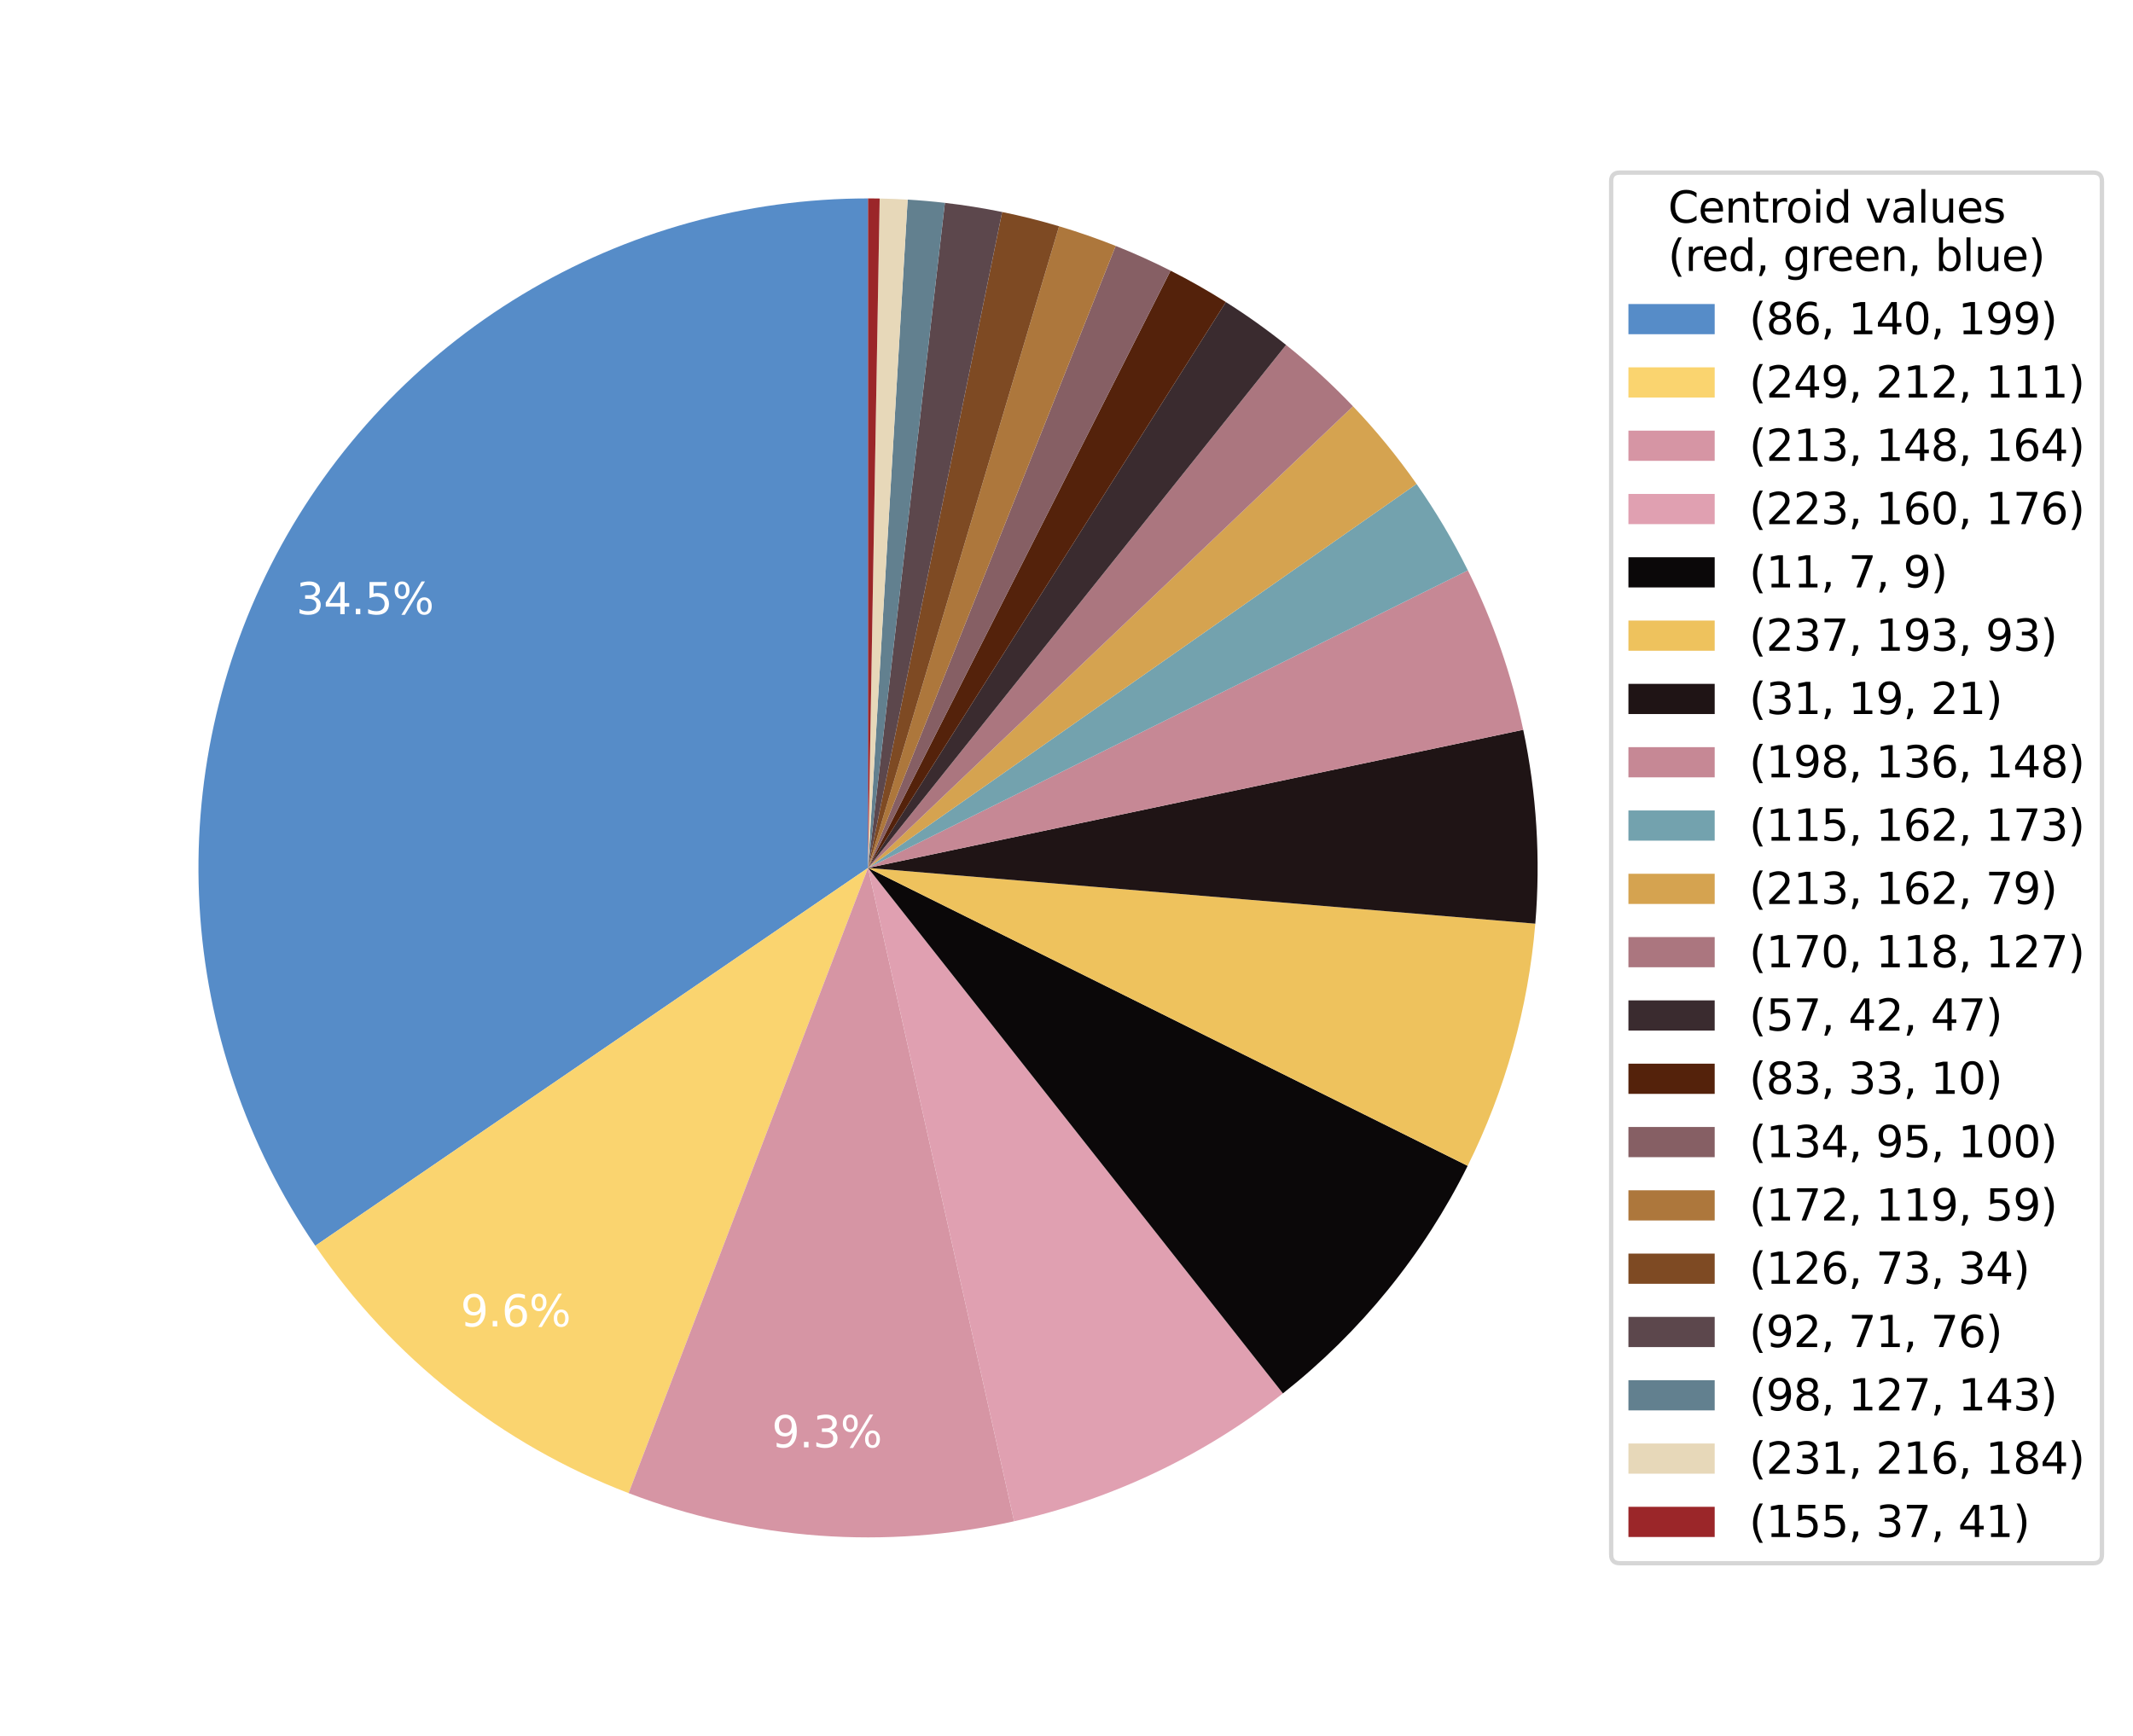 <?xml version="1.0" encoding="utf-8" standalone="no"?>
<!DOCTYPE svg PUBLIC "-//W3C//DTD SVG 1.1//EN"
  "http://www.w3.org/Graphics/SVG/1.1/DTD/svg11.dtd">
<svg xmlns:xlink="http://www.w3.org/1999/xlink" width="494.5pt" height="402.48pt" viewBox="0 0 494.5 402.48" xmlns="http://www.w3.org/2000/svg" version="1.1">
 <defs>
  <style type="text/css">*{stroke-linejoin: round; stroke-linecap: butt}</style>
 </defs>
 <g id="figure_1">
  <g id="patch_1">
   <path d="M 0 402.48 
L 494.5 402.48 
L 494.5 -0 
L 0 -0 
z
" style="fill: #ffffff"/>
  </g>
  <g id="axes_1">
   <g id="patch_2">
    <path d="M 201.24 46.008 
C 172.991 46.008 145.271 53.719 121.08 68.306 
C 96.889 82.893 77.133 103.811 63.95 128.795 
C 50.766 153.778 44.649 181.893 46.261 210.096 
C 47.872 238.298 57.152 265.533 73.096 288.853 
L 201.24 201.24 
z
" style="fill: #568cc8"/>
   </g>
   <g id="patch_3">
    <path d="M 73.096 288.853 
C 81.953 301.808 92.724 313.345 105.041 323.071 
C 117.358 332.796 131.078 340.598 145.734 346.209 
L 201.24 201.24 
z
" style="fill: #fad46f"/>
   </g>
   <g id="patch_4">
    <path d="M 145.734 346.209 
C 159.908 351.636 174.801 354.955 189.938 356.06 
C 205.074 357.165 220.291 356.044 235.103 352.734 
L 201.24 201.24 
z
" style="fill: #d695a4"/>
   </g>
   <g id="patch_5">
    <path d="M 235.103 352.734 
C 246.435 350.201 257.446 346.404 267.932 341.416 
C 278.417 336.427 288.309 330.278 297.423 323.083 
L 201.24 201.24 
z
" style="fill: #e0a0b1"/>
   </g>
   <g id="patch_6">
    <path d="M 297.423 323.083 
C 306.395 316.001 314.557 307.949 321.762 299.074 
C 328.966 290.199 335.168 280.556 340.254 270.319 
L 201.24 201.24 
z
" style="fill: #0b0809"/>
   </g>
   <g id="patch_7">
    <path d="M 340.254 270.319 
C 344.607 261.56 348.123 252.408 350.753 242.986 
C 353.384 233.565 355.118 223.916 355.933 214.168 
L 201.24 201.24 
z
" style="fill: #eec25d"/>
   </g>
   <g id="patch_8">
    <path d="M 355.933 214.168 
C 356.56 206.657 356.64 199.11 356.172 191.587 
C 355.703 184.064 354.687 176.585 353.132 169.21 
L 201.24 201.24 
z
" style="fill: #1f1415"/>
   </g>
   <g id="patch_9">
    <path d="M 353.132 169.21 
C 351.782 162.81 350.029 156.502 347.884 150.323 
C 345.738 144.144 343.205 138.107 340.298 132.248 
L 201.24 201.24 
z
" style="fill: #c68895"/>
   </g>
   <g id="patch_10">
    <path d="M 340.298 132.248 
C 338.57 128.765 336.711 125.348 334.727 122.005 
C 332.742 118.661 330.633 115.394 328.403 112.209 
L 201.24 201.24 
z
" style="fill: #73a2ae"/>
   </g>
   <g id="patch_11">
    <path d="M 328.403 112.209 
C 326.177 109.029 323.832 105.934 321.374 102.93 
C 318.916 99.927 316.346 97.016 313.67 94.205 
L 201.24 201.24 
z
" style="fill: #d5a350"/>
   </g>
   <g id="patch_12">
    <path d="M 313.67 94.205 
C 311.249 91.662 308.742 89.201 306.153 86.828 
C 303.565 84.454 300.897 82.17 298.154 79.977 
L 201.24 201.24 
z
" style="fill: #ab767f"/>
   </g>
   <g id="patch_13">
    <path d="M 298.154 79.977 
C 295.922 78.193 293.641 76.471 291.314 74.813 
C 288.987 73.156 286.614 71.562 284.199 70.035 
L 201.24 201.24 
z
" style="fill: #3a2b2f"/>
   </g>
   <g id="patch_14">
    <path d="M 284.199 70.035 
C 282.122 68.722 280.015 67.458 277.878 66.245 
C 275.741 65.032 273.576 63.87 271.384 62.76 
L 201.24 201.24 
z
" style="fill: #54220b"/>
   </g>
   <g id="patch_15">
    <path d="M 271.384 62.76 
C 269.306 61.707 267.206 60.702 265.083 59.744 
C 262.961 58.787 260.817 57.877 258.653 57.016 
L 201.24 201.24 
z
" style="fill: #865f64"/>
   </g>
   <g id="patch_16">
    <path d="M 258.653 57.016 
C 256.501 56.159 254.33 55.35 252.141 54.591 
C 249.953 53.831 247.747 53.12 245.527 52.46 
L 201.24 201.24 
z
" style="fill: #ad773c"/>
   </g>
   <g id="patch_17">
    <path d="M 245.527 52.46 
C 243.353 51.812 241.165 51.213 238.964 50.662 
C 236.763 50.11 234.551 49.607 232.328 49.153 
L 201.24 201.24 
z
" style="fill: #7e4a23"/>
   </g>
   <g id="patch_18">
    <path d="M 232.328 49.153 
C 230.133 48.704 227.928 48.303 225.715 47.95 
C 223.502 47.596 221.282 47.291 219.056 47.034 
L 201.24 201.24 
z
" style="fill: #5c474c"/>
   </g>
   <g id="patch_19">
    <path d="M 219.056 47.034 
C 217.621 46.868 216.184 46.722 214.745 46.597 
C 213.306 46.471 211.865 46.365 210.423 46.28 
L 201.24 201.24 
z
" style="fill: #62808f"/>
   </g>
   <g id="patch_20">
    <path d="M 210.423 46.28 
C 209.342 46.216 208.261 46.163 207.179 46.122 
C 206.098 46.08 205.016 46.05 203.933 46.031 
L 201.24 201.24 
z
" style="fill: #e7d8b9"/>
   </g>
   <g id="patch_21">
    <path d="M 203.933 46.031 
C 203.484 46.024 203.036 46.018 202.587 46.014 
C 202.138 46.01 201.689 46.008 201.24 46.008 
L 201.24 201.24 
z
" style="fill: #9b2629"/>
   </g>
   <g id="matplotlib.axis_1"/>
   <g id="matplotlib.axis_2"/>
   <g id="text_1">
    <!-- 34.5% -->
    <g style="fill: #ffffff" transform="translate(68.66 142.421) scale(0.1 -0.1)">
     <defs>
      <path id="DejaVuSans-33" d="M 2597 2516 
Q 3050 2419 3304 2112 
Q 3559 1806 3559 1356 
Q 3559 666 3084 287 
Q 2609 -91 1734 -91 
Q 1441 -91 1130 -33 
Q 819 25 488 141 
L 488 750 
Q 750 597 1062 519 
Q 1375 441 1716 441 
Q 2309 441 2620 675 
Q 2931 909 2931 1356 
Q 2931 1769 2642 2001 
Q 2353 2234 1838 2234 
L 1294 2234 
L 1294 2753 
L 1863 2753 
Q 2328 2753 2575 2939 
Q 2822 3125 2822 3475 
Q 2822 3834 2567 4026 
Q 2313 4219 1838 4219 
Q 1578 4219 1281 4162 
Q 984 4106 628 3988 
L 628 4550 
Q 988 4650 1302 4700 
Q 1616 4750 1894 4750 
Q 2613 4750 3031 4423 
Q 3450 4097 3450 3541 
Q 3450 3153 3228 2886 
Q 3006 2619 2597 2516 
z
" transform="scale(0.016)"/>
      <path id="DejaVuSans-34" d="M 2419 4116 
L 825 1625 
L 2419 1625 
L 2419 4116 
z
M 2253 4666 
L 3047 4666 
L 3047 1625 
L 3713 1625 
L 3713 1100 
L 3047 1100 
L 3047 0 
L 2419 0 
L 2419 1100 
L 313 1100 
L 313 1709 
L 2253 4666 
z
" transform="scale(0.016)"/>
      <path id="DejaVuSans-2e" d="M 684 794 
L 1344 794 
L 1344 0 
L 684 0 
L 684 794 
z
" transform="scale(0.016)"/>
      <path id="DejaVuSans-35" d="M 691 4666 
L 3169 4666 
L 3169 4134 
L 1269 4134 
L 1269 2991 
Q 1406 3038 1543 3061 
Q 1681 3084 1819 3084 
Q 2600 3084 3056 2656 
Q 3513 2228 3513 1497 
Q 3513 744 3044 326 
Q 2575 -91 1722 -91 
Q 1428 -91 1123 -41 
Q 819 9 494 109 
L 494 744 
Q 775 591 1075 516 
Q 1375 441 1709 441 
Q 2250 441 2565 725 
Q 2881 1009 2881 1497 
Q 2881 1984 2565 2268 
Q 2250 2553 1709 2553 
Q 1456 2553 1204 2497 
Q 953 2441 691 2322 
L 691 4666 
z
" transform="scale(0.016)"/>
      <path id="DejaVuSans-25" d="M 4653 2053 
Q 4381 2053 4226 1822 
Q 4072 1591 4072 1178 
Q 4072 772 4226 539 
Q 4381 306 4653 306 
Q 4919 306 5073 539 
Q 5228 772 5228 1178 
Q 5228 1588 5073 1820 
Q 4919 2053 4653 2053 
z
M 4653 2450 
Q 5147 2450 5437 2106 
Q 5728 1763 5728 1178 
Q 5728 594 5436 251 
Q 5144 -91 4653 -91 
Q 4153 -91 3862 251 
Q 3572 594 3572 1178 
Q 3572 1766 3864 2108 
Q 4156 2450 4653 2450 
z
M 1428 4353 
Q 1159 4353 1004 4120 
Q 850 3888 850 3481 
Q 850 3069 1003 2837 
Q 1156 2606 1428 2606 
Q 1700 2606 1854 2837 
Q 2009 3069 2009 3481 
Q 2009 3884 1853 4118 
Q 1697 4353 1428 4353 
z
M 4250 4750 
L 4750 4750 
L 1831 -91 
L 1331 -91 
L 4250 4750 
z
M 1428 4750 
Q 1922 4750 2215 4408 
Q 2509 4066 2509 3481 
Q 2509 2891 2217 2550 
Q 1925 2209 1428 2209 
Q 931 2209 642 2551 
Q 353 2894 353 3481 
Q 353 4063 643 4406 
Q 934 4750 1428 4750 
z
" transform="scale(0.016)"/>
     </defs>
     <use xlink:href="#DejaVuSans-33"/>
     <use xlink:href="#DejaVuSans-34" x="63.623"/>
     <use xlink:href="#DejaVuSans-2e" x="127.246"/>
     <use xlink:href="#DejaVuSans-35" x="159.033"/>
     <use xlink:href="#DejaVuSans-25" x="222.656"/>
    </g>
   </g>
   <g id="text_2">
    <!-- 9.6% -->
    <g style="fill: #ffffff" transform="translate(106.768 307.555) scale(0.1 -0.1)">
     <defs>
      <path id="DejaVuSans-39" d="M 703 97 
L 703 672 
Q 941 559 1184 500 
Q 1428 441 1663 441 
Q 2288 441 2617 861 
Q 2947 1281 2994 2138 
Q 2813 1869 2534 1725 
Q 2256 1581 1919 1581 
Q 1219 1581 811 2004 
Q 403 2428 403 3163 
Q 403 3881 828 4315 
Q 1253 4750 1959 4750 
Q 2769 4750 3195 4129 
Q 3622 3509 3622 2328 
Q 3622 1225 3098 567 
Q 2575 -91 1691 -91 
Q 1453 -91 1209 -44 
Q 966 3 703 97 
z
M 1959 2075 
Q 2384 2075 2632 2365 
Q 2881 2656 2881 3163 
Q 2881 3666 2632 3958 
Q 2384 4250 1959 4250 
Q 1534 4250 1286 3958 
Q 1038 3666 1038 3163 
Q 1038 2656 1286 2365 
Q 1534 2075 1959 2075 
z
" transform="scale(0.016)"/>
      <path id="DejaVuSans-36" d="M 2113 2584 
Q 1688 2584 1439 2293 
Q 1191 2003 1191 1497 
Q 1191 994 1439 701 
Q 1688 409 2113 409 
Q 2538 409 2786 701 
Q 3034 994 3034 1497 
Q 3034 2003 2786 2293 
Q 2538 2584 2113 2584 
z
M 3366 4563 
L 3366 3988 
Q 3128 4100 2886 4159 
Q 2644 4219 2406 4219 
Q 1781 4219 1451 3797 
Q 1122 3375 1075 2522 
Q 1259 2794 1537 2939 
Q 1816 3084 2150 3084 
Q 2853 3084 3261 2657 
Q 3669 2231 3669 1497 
Q 3669 778 3244 343 
Q 2819 -91 2113 -91 
Q 1303 -91 875 529 
Q 447 1150 447 2328 
Q 447 3434 972 4092 
Q 1497 4750 2381 4750 
Q 2619 4750 2861 4703 
Q 3103 4656 3366 4563 
z
" transform="scale(0.016)"/>
     </defs>
     <use xlink:href="#DejaVuSans-39"/>
     <use xlink:href="#DejaVuSans-2e" x="63.623"/>
     <use xlink:href="#DejaVuSans-36" x="95.41"/>
     <use xlink:href="#DejaVuSans-25" x="159.033"/>
    </g>
   </g>
   <g id="text_3">
    <!-- 9.3% -->
    <g style="fill: #ffffff" transform="translate(178.931 335.596) scale(0.1 -0.1)">
     <use xlink:href="#DejaVuSans-39"/>
     <use xlink:href="#DejaVuSans-2e" x="63.623"/>
     <use xlink:href="#DejaVuSans-33" x="95.41"/>
     <use xlink:href="#DejaVuSans-25" x="159.033"/>
    </g>
   </g>
   <g id="legend_1">
    <g id="patch_22">
     <path d="M 375.522 362.459 
L 485.3 362.459 
Q 487.3 362.459 487.3 360.459 
L 487.3 42.021 
Q 487.3 40.021 485.3 40.021 
L 375.522 40.021 
Q 373.522 40.021 373.522 42.021 
L 373.522 360.459 
Q 373.522 362.459 375.522 362.459 
z
" style="fill: #ffffff; opacity: 0.8; stroke: #cccccc; stroke-linejoin: miter"/>
    </g>
    <g id="text_4">
     <!-- Centroid values -->
     <g transform="translate(386.712 51.619) scale(0.1 -0.1)">
      <defs>
       <path id="DejaVuSans-43" d="M 4122 4306 
L 4122 3641 
Q 3803 3938 3442 4084 
Q 3081 4231 2675 4231 
Q 1875 4231 1450 3742 
Q 1025 3253 1025 2328 
Q 1025 1406 1450 917 
Q 1875 428 2675 428 
Q 3081 428 3442 575 
Q 3803 722 4122 1019 
L 4122 359 
Q 3791 134 3420 21 
Q 3050 -91 2638 -91 
Q 1578 -91 968 557 
Q 359 1206 359 2328 
Q 359 3453 968 4101 
Q 1578 4750 2638 4750 
Q 3056 4750 3426 4639 
Q 3797 4528 4122 4306 
z
" transform="scale(0.016)"/>
       <path id="DejaVuSans-65" d="M 3597 1894 
L 3597 1613 
L 953 1613 
Q 991 1019 1311 708 
Q 1631 397 2203 397 
Q 2534 397 2845 478 
Q 3156 559 3463 722 
L 3463 178 
Q 3153 47 2828 -22 
Q 2503 -91 2169 -91 
Q 1331 -91 842 396 
Q 353 884 353 1716 
Q 353 2575 817 3079 
Q 1281 3584 2069 3584 
Q 2775 3584 3186 3129 
Q 3597 2675 3597 1894 
z
M 3022 2063 
Q 3016 2534 2758 2815 
Q 2500 3097 2075 3097 
Q 1594 3097 1305 2825 
Q 1016 2553 972 2059 
L 3022 2063 
z
" transform="scale(0.016)"/>
       <path id="DejaVuSans-6e" d="M 3513 2113 
L 3513 0 
L 2938 0 
L 2938 2094 
Q 2938 2591 2744 2837 
Q 2550 3084 2163 3084 
Q 1697 3084 1428 2787 
Q 1159 2491 1159 1978 
L 1159 0 
L 581 0 
L 581 3500 
L 1159 3500 
L 1159 2956 
Q 1366 3272 1645 3428 
Q 1925 3584 2291 3584 
Q 2894 3584 3203 3211 
Q 3513 2838 3513 2113 
z
" transform="scale(0.016)"/>
       <path id="DejaVuSans-74" d="M 1172 4494 
L 1172 3500 
L 2356 3500 
L 2356 3053 
L 1172 3053 
L 1172 1153 
Q 1172 725 1289 603 
Q 1406 481 1766 481 
L 2356 481 
L 2356 0 
L 1766 0 
Q 1100 0 847 248 
Q 594 497 594 1153 
L 594 3053 
L 172 3053 
L 172 3500 
L 594 3500 
L 594 4494 
L 1172 4494 
z
" transform="scale(0.016)"/>
       <path id="DejaVuSans-72" d="M 2631 2963 
Q 2534 3019 2420 3045 
Q 2306 3072 2169 3072 
Q 1681 3072 1420 2755 
Q 1159 2438 1159 1844 
L 1159 0 
L 581 0 
L 581 3500 
L 1159 3500 
L 1159 2956 
Q 1341 3275 1631 3429 
Q 1922 3584 2338 3584 
Q 2397 3584 2469 3576 
Q 2541 3569 2628 3553 
L 2631 2963 
z
" transform="scale(0.016)"/>
       <path id="DejaVuSans-6f" d="M 1959 3097 
Q 1497 3097 1228 2736 
Q 959 2375 959 1747 
Q 959 1119 1226 758 
Q 1494 397 1959 397 
Q 2419 397 2687 759 
Q 2956 1122 2956 1747 
Q 2956 2369 2687 2733 
Q 2419 3097 1959 3097 
z
M 1959 3584 
Q 2709 3584 3137 3096 
Q 3566 2609 3566 1747 
Q 3566 888 3137 398 
Q 2709 -91 1959 -91 
Q 1206 -91 779 398 
Q 353 888 353 1747 
Q 353 2609 779 3096 
Q 1206 3584 1959 3584 
z
" transform="scale(0.016)"/>
       <path id="DejaVuSans-69" d="M 603 3500 
L 1178 3500 
L 1178 0 
L 603 0 
L 603 3500 
z
M 603 4863 
L 1178 4863 
L 1178 4134 
L 603 4134 
L 603 4863 
z
" transform="scale(0.016)"/>
       <path id="DejaVuSans-64" d="M 2906 2969 
L 2906 4863 
L 3481 4863 
L 3481 0 
L 2906 0 
L 2906 525 
Q 2725 213 2448 61 
Q 2172 -91 1784 -91 
Q 1150 -91 751 415 
Q 353 922 353 1747 
Q 353 2572 751 3078 
Q 1150 3584 1784 3584 
Q 2172 3584 2448 3432 
Q 2725 3281 2906 2969 
z
M 947 1747 
Q 947 1113 1208 752 
Q 1469 391 1925 391 
Q 2381 391 2643 752 
Q 2906 1113 2906 1747 
Q 2906 2381 2643 2742 
Q 2381 3103 1925 3103 
Q 1469 3103 1208 2742 
Q 947 2381 947 1747 
z
" transform="scale(0.016)"/>
       <path id="DejaVuSans-20" transform="scale(0.016)"/>
       <path id="DejaVuSans-76" d="M 191 3500 
L 800 3500 
L 1894 563 
L 2988 3500 
L 3597 3500 
L 2284 0 
L 1503 0 
L 191 3500 
z
" transform="scale(0.016)"/>
       <path id="DejaVuSans-61" d="M 2194 1759 
Q 1497 1759 1228 1600 
Q 959 1441 959 1056 
Q 959 750 1161 570 
Q 1363 391 1709 391 
Q 2188 391 2477 730 
Q 2766 1069 2766 1631 
L 2766 1759 
L 2194 1759 
z
M 3341 1997 
L 3341 0 
L 2766 0 
L 2766 531 
Q 2569 213 2275 61 
Q 1981 -91 1556 -91 
Q 1019 -91 701 211 
Q 384 513 384 1019 
Q 384 1609 779 1909 
Q 1175 2209 1959 2209 
L 2766 2209 
L 2766 2266 
Q 2766 2663 2505 2880 
Q 2244 3097 1772 3097 
Q 1472 3097 1187 3025 
Q 903 2953 641 2809 
L 641 3341 
Q 956 3463 1253 3523 
Q 1550 3584 1831 3584 
Q 2591 3584 2966 3190 
Q 3341 2797 3341 1997 
z
" transform="scale(0.016)"/>
       <path id="DejaVuSans-6c" d="M 603 4863 
L 1178 4863 
L 1178 0 
L 603 0 
L 603 4863 
z
" transform="scale(0.016)"/>
       <path id="DejaVuSans-75" d="M 544 1381 
L 544 3500 
L 1119 3500 
L 1119 1403 
Q 1119 906 1312 657 
Q 1506 409 1894 409 
Q 2359 409 2629 706 
Q 2900 1003 2900 1516 
L 2900 3500 
L 3475 3500 
L 3475 0 
L 2900 0 
L 2900 538 
Q 2691 219 2414 64 
Q 2138 -91 1772 -91 
Q 1169 -91 856 284 
Q 544 659 544 1381 
z
M 1991 3584 
L 1991 3584 
z
" transform="scale(0.016)"/>
       <path id="DejaVuSans-73" d="M 2834 3397 
L 2834 2853 
Q 2591 2978 2328 3040 
Q 2066 3103 1784 3103 
Q 1356 3103 1142 2972 
Q 928 2841 928 2578 
Q 928 2378 1081 2264 
Q 1234 2150 1697 2047 
L 1894 2003 
Q 2506 1872 2764 1633 
Q 3022 1394 3022 966 
Q 3022 478 2636 193 
Q 2250 -91 1575 -91 
Q 1294 -91 989 -36 
Q 684 19 347 128 
L 347 722 
Q 666 556 975 473 
Q 1284 391 1588 391 
Q 1994 391 2212 530 
Q 2431 669 2431 922 
Q 2431 1156 2273 1281 
Q 2116 1406 1581 1522 
L 1381 1569 
Q 847 1681 609 1914 
Q 372 2147 372 2553 
Q 372 3047 722 3315 
Q 1072 3584 1716 3584 
Q 2034 3584 2315 3537 
Q 2597 3491 2834 3397 
z
" transform="scale(0.016)"/>
      </defs>
      <use xlink:href="#DejaVuSans-43"/>
      <use xlink:href="#DejaVuSans-65" x="69.824"/>
      <use xlink:href="#DejaVuSans-6e" x="131.348"/>
      <use xlink:href="#DejaVuSans-74" x="194.727"/>
      <use xlink:href="#DejaVuSans-72" x="233.936"/>
      <use xlink:href="#DejaVuSans-6f" x="272.799"/>
      <use xlink:href="#DejaVuSans-69" x="333.98"/>
      <use xlink:href="#DejaVuSans-64" x="361.764"/>
      <use xlink:href="#DejaVuSans-20" x="425.24"/>
      <use xlink:href="#DejaVuSans-76" x="457.027"/>
      <use xlink:href="#DejaVuSans-61" x="516.207"/>
      <use xlink:href="#DejaVuSans-6c" x="577.486"/>
      <use xlink:href="#DejaVuSans-75" x="605.27"/>
      <use xlink:href="#DejaVuSans-65" x="668.648"/>
      <use xlink:href="#DejaVuSans-73" x="730.172"/>
     </g>
     <!-- (red, green, blue) -->
     <g transform="translate(386.712 62.817) scale(0.1 -0.1)">
      <defs>
       <path id="DejaVuSans-28" d="M 1984 4856 
Q 1566 4138 1362 3434 
Q 1159 2731 1159 2009 
Q 1159 1288 1364 580 
Q 1569 -128 1984 -844 
L 1484 -844 
Q 1016 -109 783 600 
Q 550 1309 550 2009 
Q 550 2706 781 3412 
Q 1013 4119 1484 4856 
L 1984 4856 
z
" transform="scale(0.016)"/>
       <path id="DejaVuSans-2c" d="M 750 794 
L 1409 794 
L 1409 256 
L 897 -744 
L 494 -744 
L 750 256 
L 750 794 
z
" transform="scale(0.016)"/>
       <path id="DejaVuSans-67" d="M 2906 1791 
Q 2906 2416 2648 2759 
Q 2391 3103 1925 3103 
Q 1463 3103 1205 2759 
Q 947 2416 947 1791 
Q 947 1169 1205 825 
Q 1463 481 1925 481 
Q 2391 481 2648 825 
Q 2906 1169 2906 1791 
z
M 3481 434 
Q 3481 -459 3084 -895 
Q 2688 -1331 1869 -1331 
Q 1566 -1331 1297 -1286 
Q 1028 -1241 775 -1147 
L 775 -588 
Q 1028 -725 1275 -790 
Q 1522 -856 1778 -856 
Q 2344 -856 2625 -561 
Q 2906 -266 2906 331 
L 2906 616 
Q 2728 306 2450 153 
Q 2172 0 1784 0 
Q 1141 0 747 490 
Q 353 981 353 1791 
Q 353 2603 747 3093 
Q 1141 3584 1784 3584 
Q 2172 3584 2450 3431 
Q 2728 3278 2906 2969 
L 2906 3500 
L 3481 3500 
L 3481 434 
z
" transform="scale(0.016)"/>
       <path id="DejaVuSans-62" d="M 3116 1747 
Q 3116 2381 2855 2742 
Q 2594 3103 2138 3103 
Q 1681 3103 1420 2742 
Q 1159 2381 1159 1747 
Q 1159 1113 1420 752 
Q 1681 391 2138 391 
Q 2594 391 2855 752 
Q 3116 1113 3116 1747 
z
M 1159 2969 
Q 1341 3281 1617 3432 
Q 1894 3584 2278 3584 
Q 2916 3584 3314 3078 
Q 3713 2572 3713 1747 
Q 3713 922 3314 415 
Q 2916 -91 2278 -91 
Q 1894 -91 1617 61 
Q 1341 213 1159 525 
L 1159 0 
L 581 0 
L 581 4863 
L 1159 4863 
L 1159 2969 
z
" transform="scale(0.016)"/>
       <path id="DejaVuSans-29" d="M 513 4856 
L 1013 4856 
Q 1481 4119 1714 3412 
Q 1947 2706 1947 2009 
Q 1947 1309 1714 600 
Q 1481 -109 1013 -844 
L 513 -844 
Q 928 -128 1133 580 
Q 1338 1288 1338 2009 
Q 1338 2731 1133 3434 
Q 928 4138 513 4856 
z
" transform="scale(0.016)"/>
      </defs>
      <use xlink:href="#DejaVuSans-28"/>
      <use xlink:href="#DejaVuSans-72" x="39.014"/>
      <use xlink:href="#DejaVuSans-65" x="77.877"/>
      <use xlink:href="#DejaVuSans-64" x="139.4"/>
      <use xlink:href="#DejaVuSans-2c" x="202.877"/>
      <use xlink:href="#DejaVuSans-20" x="234.664"/>
      <use xlink:href="#DejaVuSans-67" x="266.451"/>
      <use xlink:href="#DejaVuSans-72" x="329.928"/>
      <use xlink:href="#DejaVuSans-65" x="368.791"/>
      <use xlink:href="#DejaVuSans-65" x="430.314"/>
      <use xlink:href="#DejaVuSans-6e" x="491.838"/>
      <use xlink:href="#DejaVuSans-2c" x="555.217"/>
      <use xlink:href="#DejaVuSans-20" x="587.004"/>
      <use xlink:href="#DejaVuSans-62" x="618.791"/>
      <use xlink:href="#DejaVuSans-6c" x="682.268"/>
      <use xlink:href="#DejaVuSans-75" x="710.051"/>
      <use xlink:href="#DejaVuSans-65" x="773.43"/>
      <use xlink:href="#DejaVuSans-29" x="834.953"/>
     </g>
    </g>
    <g id="patch_23">
     <path d="M 377.522 77.495 
L 397.522 77.495 
L 397.522 70.495 
L 377.522 70.495 
z
" style="fill: #568cc8"/>
    </g>
    <g id="text_5">
     <!-- (86, 140, 199) -->
     <g transform="translate(405.522 77.495) scale(0.1 -0.1)">
      <defs>
       <path id="DejaVuSans-38" d="M 2034 2216 
Q 1584 2216 1326 1975 
Q 1069 1734 1069 1313 
Q 1069 891 1326 650 
Q 1584 409 2034 409 
Q 2484 409 2743 651 
Q 3003 894 3003 1313 
Q 3003 1734 2745 1975 
Q 2488 2216 2034 2216 
z
M 1403 2484 
Q 997 2584 770 2862 
Q 544 3141 544 3541 
Q 544 4100 942 4425 
Q 1341 4750 2034 4750 
Q 2731 4750 3128 4425 
Q 3525 4100 3525 3541 
Q 3525 3141 3298 2862 
Q 3072 2584 2669 2484 
Q 3125 2378 3379 2068 
Q 3634 1759 3634 1313 
Q 3634 634 3220 271 
Q 2806 -91 2034 -91 
Q 1263 -91 848 271 
Q 434 634 434 1313 
Q 434 1759 690 2068 
Q 947 2378 1403 2484 
z
M 1172 3481 
Q 1172 3119 1398 2916 
Q 1625 2713 2034 2713 
Q 2441 2713 2670 2916 
Q 2900 3119 2900 3481 
Q 2900 3844 2670 4047 
Q 2441 4250 2034 4250 
Q 1625 4250 1398 4047 
Q 1172 3844 1172 3481 
z
" transform="scale(0.016)"/>
       <path id="DejaVuSans-31" d="M 794 531 
L 1825 531 
L 1825 4091 
L 703 3866 
L 703 4441 
L 1819 4666 
L 2450 4666 
L 2450 531 
L 3481 531 
L 3481 0 
L 794 0 
L 794 531 
z
" transform="scale(0.016)"/>
       <path id="DejaVuSans-30" d="M 2034 4250 
Q 1547 4250 1301 3770 
Q 1056 3291 1056 2328 
Q 1056 1369 1301 889 
Q 1547 409 2034 409 
Q 2525 409 2770 889 
Q 3016 1369 3016 2328 
Q 3016 3291 2770 3770 
Q 2525 4250 2034 4250 
z
M 2034 4750 
Q 2819 4750 3233 4129 
Q 3647 3509 3647 2328 
Q 3647 1150 3233 529 
Q 2819 -91 2034 -91 
Q 1250 -91 836 529 
Q 422 1150 422 2328 
Q 422 3509 836 4129 
Q 1250 4750 2034 4750 
z
" transform="scale(0.016)"/>
      </defs>
      <use xlink:href="#DejaVuSans-28"/>
      <use xlink:href="#DejaVuSans-38" x="39.014"/>
      <use xlink:href="#DejaVuSans-36" x="102.637"/>
      <use xlink:href="#DejaVuSans-2c" x="166.26"/>
      <use xlink:href="#DejaVuSans-20" x="198.047"/>
      <use xlink:href="#DejaVuSans-31" x="229.834"/>
      <use xlink:href="#DejaVuSans-34" x="293.457"/>
      <use xlink:href="#DejaVuSans-30" x="357.08"/>
      <use xlink:href="#DejaVuSans-2c" x="420.703"/>
      <use xlink:href="#DejaVuSans-20" x="452.49"/>
      <use xlink:href="#DejaVuSans-31" x="484.277"/>
      <use xlink:href="#DejaVuSans-39" x="547.9"/>
      <use xlink:href="#DejaVuSans-39" x="611.523"/>
      <use xlink:href="#DejaVuSans-29" x="675.146"/>
     </g>
    </g>
    <g id="patch_24">
     <path d="M 377.522 92.173 
L 397.522 92.173 
L 397.522 85.173 
L 377.522 85.173 
z
" style="fill: #fad46f"/>
    </g>
    <g id="text_6">
     <!-- (249, 212, 111) -->
     <g transform="translate(405.522 92.173) scale(0.1 -0.1)">
      <defs>
       <path id="DejaVuSans-32" d="M 1228 531 
L 3431 531 
L 3431 0 
L 469 0 
L 469 531 
Q 828 903 1448 1529 
Q 2069 2156 2228 2338 
Q 2531 2678 2651 2914 
Q 2772 3150 2772 3378 
Q 2772 3750 2511 3984 
Q 2250 4219 1831 4219 
Q 1534 4219 1204 4116 
Q 875 4013 500 3803 
L 500 4441 
Q 881 4594 1212 4672 
Q 1544 4750 1819 4750 
Q 2544 4750 2975 4387 
Q 3406 4025 3406 3419 
Q 3406 3131 3298 2873 
Q 3191 2616 2906 2266 
Q 2828 2175 2409 1742 
Q 1991 1309 1228 531 
z
" transform="scale(0.016)"/>
      </defs>
      <use xlink:href="#DejaVuSans-28"/>
      <use xlink:href="#DejaVuSans-32" x="39.014"/>
      <use xlink:href="#DejaVuSans-34" x="102.637"/>
      <use xlink:href="#DejaVuSans-39" x="166.26"/>
      <use xlink:href="#DejaVuSans-2c" x="229.883"/>
      <use xlink:href="#DejaVuSans-20" x="261.67"/>
      <use xlink:href="#DejaVuSans-32" x="293.457"/>
      <use xlink:href="#DejaVuSans-31" x="357.08"/>
      <use xlink:href="#DejaVuSans-32" x="420.703"/>
      <use xlink:href="#DejaVuSans-2c" x="484.326"/>
      <use xlink:href="#DejaVuSans-20" x="516.113"/>
      <use xlink:href="#DejaVuSans-31" x="547.9"/>
      <use xlink:href="#DejaVuSans-31" x="611.523"/>
      <use xlink:href="#DejaVuSans-31" x="675.146"/>
      <use xlink:href="#DejaVuSans-29" x="738.77"/>
     </g>
    </g>
    <g id="patch_25">
     <path d="M 377.522 106.851 
L 397.522 106.851 
L 397.522 99.851 
L 377.522 99.851 
z
" style="fill: #d695a4"/>
    </g>
    <g id="text_7">
     <!-- (213, 148, 164) -->
     <g transform="translate(405.522 106.851) scale(0.1 -0.1)">
      <use xlink:href="#DejaVuSans-28"/>
      <use xlink:href="#DejaVuSans-32" x="39.014"/>
      <use xlink:href="#DejaVuSans-31" x="102.637"/>
      <use xlink:href="#DejaVuSans-33" x="166.26"/>
      <use xlink:href="#DejaVuSans-2c" x="229.883"/>
      <use xlink:href="#DejaVuSans-20" x="261.67"/>
      <use xlink:href="#DejaVuSans-31" x="293.457"/>
      <use xlink:href="#DejaVuSans-34" x="357.08"/>
      <use xlink:href="#DejaVuSans-38" x="420.703"/>
      <use xlink:href="#DejaVuSans-2c" x="484.326"/>
      <use xlink:href="#DejaVuSans-20" x="516.113"/>
      <use xlink:href="#DejaVuSans-31" x="547.9"/>
      <use xlink:href="#DejaVuSans-36" x="611.523"/>
      <use xlink:href="#DejaVuSans-34" x="675.146"/>
      <use xlink:href="#DejaVuSans-29" x="738.77"/>
     </g>
    </g>
    <g id="patch_26">
     <path d="M 377.522 121.53 
L 397.522 121.53 
L 397.522 114.53 
L 377.522 114.53 
z
" style="fill: #e0a0b1"/>
    </g>
    <g id="text_8">
     <!-- (223, 160, 176) -->
     <g transform="translate(405.522 121.53) scale(0.1 -0.1)">
      <defs>
       <path id="DejaVuSans-37" d="M 525 4666 
L 3525 4666 
L 3525 4397 
L 1831 0 
L 1172 0 
L 2766 4134 
L 525 4134 
L 525 4666 
z
" transform="scale(0.016)"/>
      </defs>
      <use xlink:href="#DejaVuSans-28"/>
      <use xlink:href="#DejaVuSans-32" x="39.014"/>
      <use xlink:href="#DejaVuSans-32" x="102.637"/>
      <use xlink:href="#DejaVuSans-33" x="166.26"/>
      <use xlink:href="#DejaVuSans-2c" x="229.883"/>
      <use xlink:href="#DejaVuSans-20" x="261.67"/>
      <use xlink:href="#DejaVuSans-31" x="293.457"/>
      <use xlink:href="#DejaVuSans-36" x="357.08"/>
      <use xlink:href="#DejaVuSans-30" x="420.703"/>
      <use xlink:href="#DejaVuSans-2c" x="484.326"/>
      <use xlink:href="#DejaVuSans-20" x="516.113"/>
      <use xlink:href="#DejaVuSans-31" x="547.9"/>
      <use xlink:href="#DejaVuSans-37" x="611.523"/>
      <use xlink:href="#DejaVuSans-36" x="675.146"/>
      <use xlink:href="#DejaVuSans-29" x="738.77"/>
     </g>
    </g>
    <g id="patch_27">
     <path d="M 377.522 136.208 
L 397.522 136.208 
L 397.522 129.208 
L 377.522 129.208 
z
" style="fill: #0b0809"/>
    </g>
    <g id="text_9">
     <!-- (11, 7, 9) -->
     <g transform="translate(405.522 136.208) scale(0.1 -0.1)">
      <use xlink:href="#DejaVuSans-28"/>
      <use xlink:href="#DejaVuSans-31" x="39.014"/>
      <use xlink:href="#DejaVuSans-31" x="102.637"/>
      <use xlink:href="#DejaVuSans-2c" x="166.26"/>
      <use xlink:href="#DejaVuSans-20" x="198.047"/>
      <use xlink:href="#DejaVuSans-37" x="229.834"/>
      <use xlink:href="#DejaVuSans-2c" x="293.457"/>
      <use xlink:href="#DejaVuSans-20" x="325.244"/>
      <use xlink:href="#DejaVuSans-39" x="357.031"/>
      <use xlink:href="#DejaVuSans-29" x="420.654"/>
     </g>
    </g>
    <g id="patch_28">
     <path d="M 377.522 150.886 
L 397.522 150.886 
L 397.522 143.886 
L 377.522 143.886 
z
" style="fill: #eec25d"/>
    </g>
    <g id="text_10">
     <!-- (237, 193, 93) -->
     <g transform="translate(405.522 150.886) scale(0.1 -0.1)">
      <use xlink:href="#DejaVuSans-28"/>
      <use xlink:href="#DejaVuSans-32" x="39.014"/>
      <use xlink:href="#DejaVuSans-33" x="102.637"/>
      <use xlink:href="#DejaVuSans-37" x="166.26"/>
      <use xlink:href="#DejaVuSans-2c" x="229.883"/>
      <use xlink:href="#DejaVuSans-20" x="261.67"/>
      <use xlink:href="#DejaVuSans-31" x="293.457"/>
      <use xlink:href="#DejaVuSans-39" x="357.08"/>
      <use xlink:href="#DejaVuSans-33" x="420.703"/>
      <use xlink:href="#DejaVuSans-2c" x="484.326"/>
      <use xlink:href="#DejaVuSans-20" x="516.113"/>
      <use xlink:href="#DejaVuSans-39" x="547.9"/>
      <use xlink:href="#DejaVuSans-33" x="611.523"/>
      <use xlink:href="#DejaVuSans-29" x="675.146"/>
     </g>
    </g>
    <g id="patch_29">
     <path d="M 377.522 165.564 
L 397.522 165.564 
L 397.522 158.564 
L 377.522 158.564 
z
" style="fill: #1f1415"/>
    </g>
    <g id="text_11">
     <!-- (31, 19, 21) -->
     <g transform="translate(405.522 165.564) scale(0.1 -0.1)">
      <use xlink:href="#DejaVuSans-28"/>
      <use xlink:href="#DejaVuSans-33" x="39.014"/>
      <use xlink:href="#DejaVuSans-31" x="102.637"/>
      <use xlink:href="#DejaVuSans-2c" x="166.26"/>
      <use xlink:href="#DejaVuSans-20" x="198.047"/>
      <use xlink:href="#DejaVuSans-31" x="229.834"/>
      <use xlink:href="#DejaVuSans-39" x="293.457"/>
      <use xlink:href="#DejaVuSans-2c" x="357.08"/>
      <use xlink:href="#DejaVuSans-20" x="388.867"/>
      <use xlink:href="#DejaVuSans-32" x="420.654"/>
      <use xlink:href="#DejaVuSans-31" x="484.277"/>
      <use xlink:href="#DejaVuSans-29" x="547.9"/>
     </g>
    </g>
    <g id="patch_30">
     <path d="M 377.522 180.242 
L 397.522 180.242 
L 397.522 173.242 
L 377.522 173.242 
z
" style="fill: #c68895"/>
    </g>
    <g id="text_12">
     <!-- (198, 136, 148) -->
     <g transform="translate(405.522 180.242) scale(0.1 -0.1)">
      <use xlink:href="#DejaVuSans-28"/>
      <use xlink:href="#DejaVuSans-31" x="39.014"/>
      <use xlink:href="#DejaVuSans-39" x="102.637"/>
      <use xlink:href="#DejaVuSans-38" x="166.26"/>
      <use xlink:href="#DejaVuSans-2c" x="229.883"/>
      <use xlink:href="#DejaVuSans-20" x="261.67"/>
      <use xlink:href="#DejaVuSans-31" x="293.457"/>
      <use xlink:href="#DejaVuSans-33" x="357.08"/>
      <use xlink:href="#DejaVuSans-36" x="420.703"/>
      <use xlink:href="#DejaVuSans-2c" x="484.326"/>
      <use xlink:href="#DejaVuSans-20" x="516.113"/>
      <use xlink:href="#DejaVuSans-31" x="547.9"/>
      <use xlink:href="#DejaVuSans-34" x="611.523"/>
      <use xlink:href="#DejaVuSans-38" x="675.146"/>
      <use xlink:href="#DejaVuSans-29" x="738.77"/>
     </g>
    </g>
    <g id="patch_31">
     <path d="M 377.522 194.92 
L 397.522 194.92 
L 397.522 187.92 
L 377.522 187.92 
z
" style="fill: #73a2ae"/>
    </g>
    <g id="text_13">
     <!-- (115, 162, 173) -->
     <g transform="translate(405.522 194.92) scale(0.1 -0.1)">
      <use xlink:href="#DejaVuSans-28"/>
      <use xlink:href="#DejaVuSans-31" x="39.014"/>
      <use xlink:href="#DejaVuSans-31" x="102.637"/>
      <use xlink:href="#DejaVuSans-35" x="166.26"/>
      <use xlink:href="#DejaVuSans-2c" x="229.883"/>
      <use xlink:href="#DejaVuSans-20" x="261.67"/>
      <use xlink:href="#DejaVuSans-31" x="293.457"/>
      <use xlink:href="#DejaVuSans-36" x="357.08"/>
      <use xlink:href="#DejaVuSans-32" x="420.703"/>
      <use xlink:href="#DejaVuSans-2c" x="484.326"/>
      <use xlink:href="#DejaVuSans-20" x="516.113"/>
      <use xlink:href="#DejaVuSans-31" x="547.9"/>
      <use xlink:href="#DejaVuSans-37" x="611.523"/>
      <use xlink:href="#DejaVuSans-33" x="675.146"/>
      <use xlink:href="#DejaVuSans-29" x="738.77"/>
     </g>
    </g>
    <g id="patch_32">
     <path d="M 377.522 209.598 
L 397.522 209.598 
L 397.522 202.598 
L 377.522 202.598 
z
" style="fill: #d5a350"/>
    </g>
    <g id="text_14">
     <!-- (213, 162, 79) -->
     <g transform="translate(405.522 209.598) scale(0.1 -0.1)">
      <use xlink:href="#DejaVuSans-28"/>
      <use xlink:href="#DejaVuSans-32" x="39.014"/>
      <use xlink:href="#DejaVuSans-31" x="102.637"/>
      <use xlink:href="#DejaVuSans-33" x="166.26"/>
      <use xlink:href="#DejaVuSans-2c" x="229.883"/>
      <use xlink:href="#DejaVuSans-20" x="261.67"/>
      <use xlink:href="#DejaVuSans-31" x="293.457"/>
      <use xlink:href="#DejaVuSans-36" x="357.08"/>
      <use xlink:href="#DejaVuSans-32" x="420.703"/>
      <use xlink:href="#DejaVuSans-2c" x="484.326"/>
      <use xlink:href="#DejaVuSans-20" x="516.113"/>
      <use xlink:href="#DejaVuSans-37" x="547.9"/>
      <use xlink:href="#DejaVuSans-39" x="611.523"/>
      <use xlink:href="#DejaVuSans-29" x="675.146"/>
     </g>
    </g>
    <g id="patch_33">
     <path d="M 377.522 224.276 
L 397.522 224.276 
L 397.522 217.276 
L 377.522 217.276 
z
" style="fill: #ab767f"/>
    </g>
    <g id="text_15">
     <!-- (170, 118, 127) -->
     <g transform="translate(405.522 224.276) scale(0.1 -0.1)">
      <use xlink:href="#DejaVuSans-28"/>
      <use xlink:href="#DejaVuSans-31" x="39.014"/>
      <use xlink:href="#DejaVuSans-37" x="102.637"/>
      <use xlink:href="#DejaVuSans-30" x="166.26"/>
      <use xlink:href="#DejaVuSans-2c" x="229.883"/>
      <use xlink:href="#DejaVuSans-20" x="261.67"/>
      <use xlink:href="#DejaVuSans-31" x="293.457"/>
      <use xlink:href="#DejaVuSans-31" x="357.08"/>
      <use xlink:href="#DejaVuSans-38" x="420.703"/>
      <use xlink:href="#DejaVuSans-2c" x="484.326"/>
      <use xlink:href="#DejaVuSans-20" x="516.113"/>
      <use xlink:href="#DejaVuSans-31" x="547.9"/>
      <use xlink:href="#DejaVuSans-32" x="611.523"/>
      <use xlink:href="#DejaVuSans-37" x="675.146"/>
      <use xlink:href="#DejaVuSans-29" x="738.77"/>
     </g>
    </g>
    <g id="patch_34">
     <path d="M 377.522 238.955 
L 397.522 238.955 
L 397.522 231.955 
L 377.522 231.955 
z
" style="fill: #3a2b2f"/>
    </g>
    <g id="text_16">
     <!-- (57, 42, 47) -->
     <g transform="translate(405.522 238.955) scale(0.1 -0.1)">
      <use xlink:href="#DejaVuSans-28"/>
      <use xlink:href="#DejaVuSans-35" x="39.014"/>
      <use xlink:href="#DejaVuSans-37" x="102.637"/>
      <use xlink:href="#DejaVuSans-2c" x="166.26"/>
      <use xlink:href="#DejaVuSans-20" x="198.047"/>
      <use xlink:href="#DejaVuSans-34" x="229.834"/>
      <use xlink:href="#DejaVuSans-32" x="293.457"/>
      <use xlink:href="#DejaVuSans-2c" x="357.08"/>
      <use xlink:href="#DejaVuSans-20" x="388.867"/>
      <use xlink:href="#DejaVuSans-34" x="420.654"/>
      <use xlink:href="#DejaVuSans-37" x="484.277"/>
      <use xlink:href="#DejaVuSans-29" x="547.9"/>
     </g>
    </g>
    <g id="patch_35">
     <path d="M 377.522 253.633 
L 397.522 253.633 
L 397.522 246.633 
L 377.522 246.633 
z
" style="fill: #54220b"/>
    </g>
    <g id="text_17">
     <!-- (83, 33, 10) -->
     <g transform="translate(405.522 253.633) scale(0.1 -0.1)">
      <use xlink:href="#DejaVuSans-28"/>
      <use xlink:href="#DejaVuSans-38" x="39.014"/>
      <use xlink:href="#DejaVuSans-33" x="102.637"/>
      <use xlink:href="#DejaVuSans-2c" x="166.26"/>
      <use xlink:href="#DejaVuSans-20" x="198.047"/>
      <use xlink:href="#DejaVuSans-33" x="229.834"/>
      <use xlink:href="#DejaVuSans-33" x="293.457"/>
      <use xlink:href="#DejaVuSans-2c" x="357.08"/>
      <use xlink:href="#DejaVuSans-20" x="388.867"/>
      <use xlink:href="#DejaVuSans-31" x="420.654"/>
      <use xlink:href="#DejaVuSans-30" x="484.277"/>
      <use xlink:href="#DejaVuSans-29" x="547.9"/>
     </g>
    </g>
    <g id="patch_36">
     <path d="M 377.522 268.311 
L 397.522 268.311 
L 397.522 261.311 
L 377.522 261.311 
z
" style="fill: #865f64"/>
    </g>
    <g id="text_18">
     <!-- (134, 95, 100) -->
     <g transform="translate(405.522 268.311) scale(0.1 -0.1)">
      <use xlink:href="#DejaVuSans-28"/>
      <use xlink:href="#DejaVuSans-31" x="39.014"/>
      <use xlink:href="#DejaVuSans-33" x="102.637"/>
      <use xlink:href="#DejaVuSans-34" x="166.26"/>
      <use xlink:href="#DejaVuSans-2c" x="229.883"/>
      <use xlink:href="#DejaVuSans-20" x="261.67"/>
      <use xlink:href="#DejaVuSans-39" x="293.457"/>
      <use xlink:href="#DejaVuSans-35" x="357.08"/>
      <use xlink:href="#DejaVuSans-2c" x="420.703"/>
      <use xlink:href="#DejaVuSans-20" x="452.49"/>
      <use xlink:href="#DejaVuSans-31" x="484.277"/>
      <use xlink:href="#DejaVuSans-30" x="547.9"/>
      <use xlink:href="#DejaVuSans-30" x="611.523"/>
      <use xlink:href="#DejaVuSans-29" x="675.146"/>
     </g>
    </g>
    <g id="patch_37">
     <path d="M 377.522 282.989 
L 397.522 282.989 
L 397.522 275.989 
L 377.522 275.989 
z
" style="fill: #ad773c"/>
    </g>
    <g id="text_19">
     <!-- (172, 119, 59) -->
     <g transform="translate(405.522 282.989) scale(0.1 -0.1)">
      <use xlink:href="#DejaVuSans-28"/>
      <use xlink:href="#DejaVuSans-31" x="39.014"/>
      <use xlink:href="#DejaVuSans-37" x="102.637"/>
      <use xlink:href="#DejaVuSans-32" x="166.26"/>
      <use xlink:href="#DejaVuSans-2c" x="229.883"/>
      <use xlink:href="#DejaVuSans-20" x="261.67"/>
      <use xlink:href="#DejaVuSans-31" x="293.457"/>
      <use xlink:href="#DejaVuSans-31" x="357.08"/>
      <use xlink:href="#DejaVuSans-39" x="420.703"/>
      <use xlink:href="#DejaVuSans-2c" x="484.326"/>
      <use xlink:href="#DejaVuSans-20" x="516.113"/>
      <use xlink:href="#DejaVuSans-35" x="547.9"/>
      <use xlink:href="#DejaVuSans-39" x="611.523"/>
      <use xlink:href="#DejaVuSans-29" x="675.146"/>
     </g>
    </g>
    <g id="patch_38">
     <path d="M 377.522 297.667 
L 397.522 297.667 
L 397.522 290.667 
L 377.522 290.667 
z
" style="fill: #7e4a23"/>
    </g>
    <g id="text_20">
     <!-- (126, 73, 34) -->
     <g transform="translate(405.522 297.667) scale(0.1 -0.1)">
      <use xlink:href="#DejaVuSans-28"/>
      <use xlink:href="#DejaVuSans-31" x="39.014"/>
      <use xlink:href="#DejaVuSans-32" x="102.637"/>
      <use xlink:href="#DejaVuSans-36" x="166.26"/>
      <use xlink:href="#DejaVuSans-2c" x="229.883"/>
      <use xlink:href="#DejaVuSans-20" x="261.67"/>
      <use xlink:href="#DejaVuSans-37" x="293.457"/>
      <use xlink:href="#DejaVuSans-33" x="357.08"/>
      <use xlink:href="#DejaVuSans-2c" x="420.703"/>
      <use xlink:href="#DejaVuSans-20" x="452.49"/>
      <use xlink:href="#DejaVuSans-33" x="484.277"/>
      <use xlink:href="#DejaVuSans-34" x="547.9"/>
      <use xlink:href="#DejaVuSans-29" x="611.523"/>
     </g>
    </g>
    <g id="patch_39">
     <path d="M 377.522 312.345 
L 397.522 312.345 
L 397.522 305.345 
L 377.522 305.345 
z
" style="fill: #5c474c"/>
    </g>
    <g id="text_21">
     <!-- (92, 71, 76) -->
     <g transform="translate(405.522 312.345) scale(0.1 -0.1)">
      <use xlink:href="#DejaVuSans-28"/>
      <use xlink:href="#DejaVuSans-39" x="39.014"/>
      <use xlink:href="#DejaVuSans-32" x="102.637"/>
      <use xlink:href="#DejaVuSans-2c" x="166.26"/>
      <use xlink:href="#DejaVuSans-20" x="198.047"/>
      <use xlink:href="#DejaVuSans-37" x="229.834"/>
      <use xlink:href="#DejaVuSans-31" x="293.457"/>
      <use xlink:href="#DejaVuSans-2c" x="357.08"/>
      <use xlink:href="#DejaVuSans-20" x="388.867"/>
      <use xlink:href="#DejaVuSans-37" x="420.654"/>
      <use xlink:href="#DejaVuSans-36" x="484.277"/>
      <use xlink:href="#DejaVuSans-29" x="547.9"/>
     </g>
    </g>
    <g id="patch_40">
     <path d="M 377.522 327.023 
L 397.522 327.023 
L 397.522 320.023 
L 377.522 320.023 
z
" style="fill: #62808f"/>
    </g>
    <g id="text_22">
     <!-- (98, 127, 143) -->
     <g transform="translate(405.522 327.023) scale(0.1 -0.1)">
      <use xlink:href="#DejaVuSans-28"/>
      <use xlink:href="#DejaVuSans-39" x="39.014"/>
      <use xlink:href="#DejaVuSans-38" x="102.637"/>
      <use xlink:href="#DejaVuSans-2c" x="166.26"/>
      <use xlink:href="#DejaVuSans-20" x="198.047"/>
      <use xlink:href="#DejaVuSans-31" x="229.834"/>
      <use xlink:href="#DejaVuSans-32" x="293.457"/>
      <use xlink:href="#DejaVuSans-37" x="357.08"/>
      <use xlink:href="#DejaVuSans-2c" x="420.703"/>
      <use xlink:href="#DejaVuSans-20" x="452.49"/>
      <use xlink:href="#DejaVuSans-31" x="484.277"/>
      <use xlink:href="#DejaVuSans-34" x="547.9"/>
      <use xlink:href="#DejaVuSans-33" x="611.523"/>
      <use xlink:href="#DejaVuSans-29" x="675.146"/>
     </g>
    </g>
    <g id="patch_41">
     <path d="M 377.522 341.701 
L 397.522 341.701 
L 397.522 334.701 
L 377.522 334.701 
z
" style="fill: #e7d8b9"/>
    </g>
    <g id="text_23">
     <!-- (231, 216, 184) -->
     <g transform="translate(405.522 341.701) scale(0.1 -0.1)">
      <use xlink:href="#DejaVuSans-28"/>
      <use xlink:href="#DejaVuSans-32" x="39.014"/>
      <use xlink:href="#DejaVuSans-33" x="102.637"/>
      <use xlink:href="#DejaVuSans-31" x="166.26"/>
      <use xlink:href="#DejaVuSans-2c" x="229.883"/>
      <use xlink:href="#DejaVuSans-20" x="261.67"/>
      <use xlink:href="#DejaVuSans-32" x="293.457"/>
      <use xlink:href="#DejaVuSans-31" x="357.08"/>
      <use xlink:href="#DejaVuSans-36" x="420.703"/>
      <use xlink:href="#DejaVuSans-2c" x="484.326"/>
      <use xlink:href="#DejaVuSans-20" x="516.113"/>
      <use xlink:href="#DejaVuSans-31" x="547.9"/>
      <use xlink:href="#DejaVuSans-38" x="611.523"/>
      <use xlink:href="#DejaVuSans-34" x="675.146"/>
      <use xlink:href="#DejaVuSans-29" x="738.77"/>
     </g>
    </g>
    <g id="patch_42">
     <path d="M 377.522 356.38 
L 397.522 356.38 
L 397.522 349.38 
L 377.522 349.38 
z
" style="fill: #9b2629"/>
    </g>
    <g id="text_24">
     <!-- (155, 37, 41) -->
     <g transform="translate(405.522 356.38) scale(0.1 -0.1)">
      <use xlink:href="#DejaVuSans-28"/>
      <use xlink:href="#DejaVuSans-31" x="39.014"/>
      <use xlink:href="#DejaVuSans-35" x="102.637"/>
      <use xlink:href="#DejaVuSans-35" x="166.26"/>
      <use xlink:href="#DejaVuSans-2c" x="229.883"/>
      <use xlink:href="#DejaVuSans-20" x="261.67"/>
      <use xlink:href="#DejaVuSans-33" x="293.457"/>
      <use xlink:href="#DejaVuSans-37" x="357.08"/>
      <use xlink:href="#DejaVuSans-2c" x="420.703"/>
      <use xlink:href="#DejaVuSans-20" x="452.49"/>
      <use xlink:href="#DejaVuSans-34" x="484.277"/>
      <use xlink:href="#DejaVuSans-31" x="547.9"/>
      <use xlink:href="#DejaVuSans-29" x="611.523"/>
     </g>
    </g>
   </g>
  </g>
 </g>
</svg>
